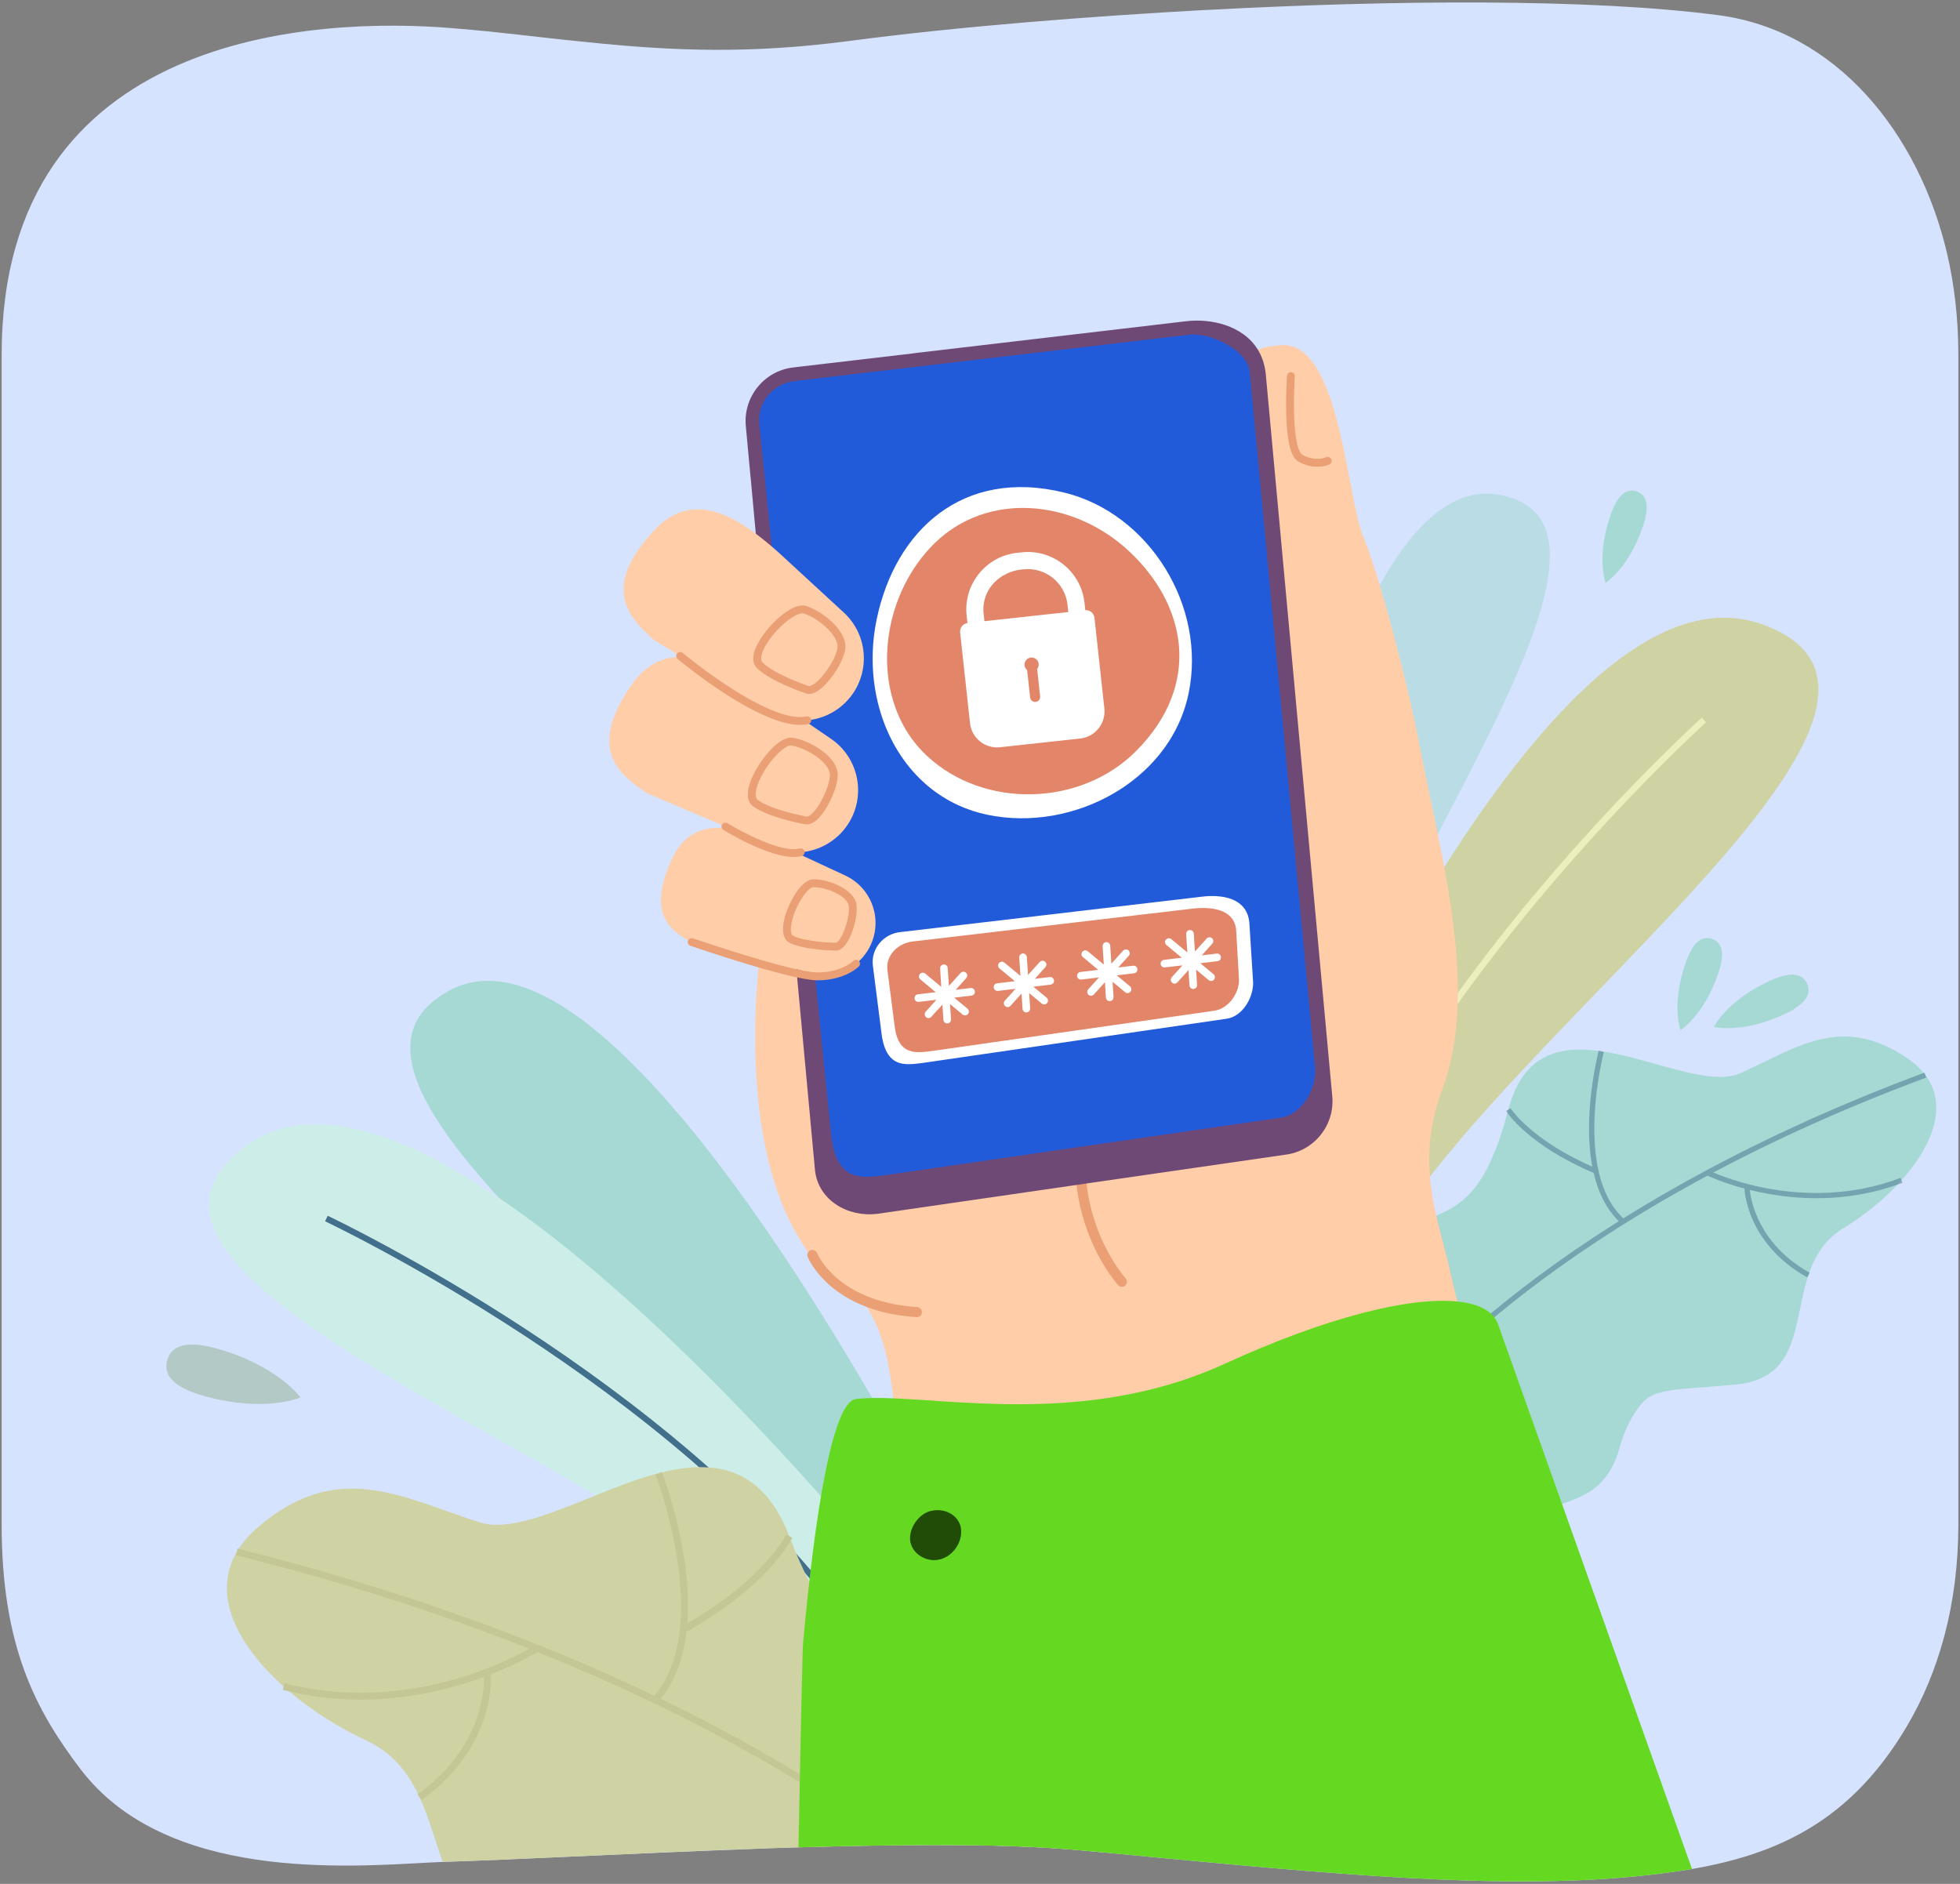 <svg width="386" height="371" viewBox="0 0 386 371" fill="none" xmlns="http://www.w3.org/2000/svg">
<rect x="0" y="0" width="386" height="371" fill="#808080" stroke="none"/>
<path d="M385.674 69.878V300.268C385.674 315.954 381.81 329.464 375.398 340.198C363.383 360.356 347.362 366.426 327.512 368.907C300.803 372.408 268.394 369.624 229.734 365.987C211.419 364.25 207.966 363.79 195.701 363.469C186.6 363.281 172.847 363.252 151.478 363.984C115.595 365.373 104.344 366.098 87.189 366.674C86.322 366.71 85.452 366.753 84.58 366.798C68.299 367.646 32.632 370.521 15.833 348.376C7.1 336.865 0.326 324.314 0.326 300.268V69.878C0.326 5.887 62.945 3.367 89.021 5.543C99.738 6.42 103.987 7.135 115.616 8.298C132.762 10.072 147.785 10.628 167.163 8.08C189.548 5.123 215.067 3.202 237.52 1.955H237.806C274.53 -0.02 313.286 -0.306 338.389 2.985C361.613 6.015 377.846 26.149 383.442 49.871C384.901 56.11 385.674 62.808 385.674 69.878Z" fill="#D6E3FF"/>
<g opacity="0.6">
<path d="M243.604 220.181C243.604 220.181 260.323 91.558 295.054 97.405C329.785 103.253 264.754 181.112 261.073 218.71L243.604 220.181Z" fill="#A6D9D3"/>
</g>
<path d="M244.087 250.737C244.087 250.737 301.223 106.587 347.008 122.942C392.792 139.297 283.351 211.39 268.295 253.859L244.087 250.737Z" fill="#CFD3A3"/>
<path d="M257.614 252.602C267.478 223.084 288.263 194.652 303.961 176C320.98 155.778 335.846 142.382 335.994 142.249L335.164 141.324C335.015 141.458 320.084 154.912 303.009 175.199C287.241 193.935 266.361 222.504 256.434 252.208L257.614 252.602Z" fill="#ECEEBD"/>
<path d="M363.057 241.856C349.68 249.98 359.643 271.035 341.765 272.668C326.641 274.04 325.025 273.161 321.588 278.841C320.41 280.789 319.546 282.907 318.959 285.106C318.255 287.741 316.556 291.851 312.581 294.056C288.294 307.526 239.734 281.505 259.427 251.115C260.849 248.921 263.482 247.355 266.451 245.779C282.56 237.239 290.566 243.222 297.046 218.522C303.529 193.816 331.677 216.301 342.745 211.343C353.814 206.385 362.694 199.484 375.772 208.51C388.854 217.545 376.438 233.741 363.057 241.856Z" fill="#A6D9D3"/>
<g opacity="0.5">
<path d="M277.275 276.086L276.453 275.467C276.726 275.104 304.634 238.889 379.009 211.238L379.367 212.203C305.272 239.751 277.547 275.726 277.275 276.086Z" fill="#426F8B"/>
<path d="M313.925 231.018C300.961 225.533 296.779 219.068 296.608 218.796L297.479 218.246C297.519 218.311 301.693 224.725 314.327 230.069L313.925 231.018Z" fill="#426F8B"/>
<path d="M319.263 240.923C314.794 236.985 312.619 229.838 312.975 220.252C313.242 213.074 314.841 206.965 314.857 206.904L315.852 207.167C315.789 207.406 309.667 231.097 319.945 240.151L319.263 240.923Z" fill="#426F8B"/>
<path d="M338.413 232.415C336.896 231.836 336.039 231.416 336 231.396L336.46 230.476C336.64 230.566 354.705 239.402 374.294 231.968L374.659 232.93C358.874 238.92 344.066 234.57 338.413 232.415Z" fill="#426F8B"/>
<path d="M355.907 251.556C349.649 248.075 346.621 243.484 345.182 240.246C343.616 236.72 343.541 234.043 343.538 233.93L344.568 233.907C344.57 234.011 344.949 244.285 356.408 250.656L355.907 251.556Z" fill="#426F8B"/>
</g>
<path d="M317.147 101.532C318.679 97.028 320.565 96.174 322.331 96.775C324.096 97.375 325.072 99.201 323.541 103.706C320.75 111.911 316.205 114.79 316.205 114.79C316.205 114.79 314.317 109.857 317.147 101.532Z" fill="#A6D9D3"/>
<path d="M348.403 193.212C352.986 191.072 355.029 191.891 355.868 193.688C356.707 195.484 356.024 197.577 351.441 199.717C343.093 203.616 337.539 202.248 337.539 202.248C337.539 202.248 339.933 197.168 348.403 193.212Z" fill="#A6D9D3"/>
<path d="M331.967 189.621C333.522 185.125 335.413 184.281 337.175 184.891C338.937 185.5 339.904 187.332 338.349 191.828C335.517 200.019 330.957 202.874 330.957 202.874C330.957 202.874 329.093 197.932 331.967 189.621Z" fill="#A6D9D3"/>
<path d="M190.938 310.596C190.938 310.596 124.442 175.647 88.502 195.067C52.562 214.486 153.096 275.621 171.209 315.519L190.938 310.596Z" fill="#A6D9D3"/>
<path d="M179.469 315.643C179.469 315.643 86.383 197.759 48.443 225.661C10.503 253.564 132.097 290.045 157.873 325.269L179.469 315.643Z" fill="#CDEEE8"/>
<path d="M167.436 321.134C150.077 296.484 122.888 275.878 103.136 262.932C81.722 248.898 64.204 240.599 64.029 240.516L64.543 239.427C64.718 239.509 82.313 247.845 103.796 261.925C123.635 274.928 150.952 295.635 168.42 320.441L167.436 321.134Z" fill="#426F8B"/>
<path d="M217.626 364.843C216.252 364.7 214.878 364.585 213.504 364.442C208.266 363.955 202.255 363.641 195.701 363.469C190.148 363.354 184.223 363.326 178.04 363.383C177.324 363.383 176.58 363.383 175.865 363.411C171.17 363.469 166.361 363.555 161.467 363.698C158.175 363.783 154.826 363.869 151.477 363.984C147.785 364.127 144.121 364.27 140.4 364.384C140.285 364.413 140.142 364.413 140.028 364.413C138.539 364.47 137.051 364.556 135.563 364.613C134.532 364.642 133.473 364.699 132.414 364.728C125.516 365.043 118.703 365.358 112.091 365.644C103.276 366.045 94.86 366.417 87.189 366.674C85.701 362.581 84.527 358.059 82.638 353.966V353.937C82.523 353.737 82.437 353.565 82.323 353.336V353.307C80.233 348.985 77.256 345.15 72.219 342.802C66.866 340.312 61.513 336.963 56.962 333.099C56.59 332.784 56.218 332.469 55.846 332.126C46.916 324.14 41.592 314.236 46.63 305.621C46.744 305.42 46.887 305.22 47.002 305.019C47.917 303.588 49.12 302.214 50.637 300.898C66.494 287.158 79.146 294.915 94.402 299.781C99.784 301.527 107.483 298.436 115.698 295.144C120.364 293.255 125.172 291.28 129.838 290.078C130.038 290.049 130.21 289.992 130.382 289.963C132.271 289.477 134.132 289.162 135.963 289.019C136.536 288.961 137.08 288.933 137.624 288.933H138.053C145.209 288.933 151.478 292.253 155.428 302.529C155.542 302.815 155.656 303.102 155.771 303.359C156.229 304.533 156.687 305.678 157.145 306.737C157.632 307.825 158.09 308.855 158.547 309.828C158.547 309.828 158.547 309.857 158.576 309.885C162.498 318.129 166.276 322.479 170.484 325.056C177.868 329.578 186.57 328.691 199.565 333.815C203.716 335.446 207.379 337.135 209.583 339.797C216.424 348.155 218.656 356.742 217.626 364.843Z" fill="#CFD3A3"/>
<path d="M178.04 363.383C177.324 363.383 176.58 363.383 175.865 363.411C162.755 353.594 139.971 339.024 105.823 325.342C105.308 325.114 104.793 324.913 104.277 324.713C87.704 318.129 68.498 311.775 46.458 306.279L46.63 305.621L46.801 304.962C46.859 304.991 46.944 304.991 47.002 305.019C80.577 313.435 107.655 323.796 128.836 333.929C129.237 334.129 129.666 334.33 130.067 334.53H130.095C152.536 345.378 168.251 355.912 178.04 363.383Z" fill="#C4C695"/>
<path d="M135.11 321.397C151.322 312.303 155.864 303.206 156.049 302.824L154.826 302.231C154.782 302.321 150.243 311.35 134.444 320.212L135.11 321.397Z" fill="#C4C695"/>
<path d="M129.553 335.178C134.843 329.357 136.651 319.658 134.782 307.131C133.383 297.749 130.389 289.965 130.359 289.888L129.092 290.379C129.21 290.682 140.711 320.879 128.547 334.265L129.553 335.178Z" fill="#C4C695"/>
<path d="M103.177 326.814C105.084 325.833 106.147 325.156 106.196 325.124L105.456 323.984C105.234 324.129 82.818 338.368 56.022 331.478L55.684 332.793C77.276 338.345 96.074 330.47 103.177 326.814Z" fill="#C4C695"/>
<path d="M83.017 354.494C90.722 349.011 94.025 342.542 95.439 338.082C96.978 333.226 96.685 329.701 96.672 329.553L95.318 329.674C95.329 329.809 96.335 343.349 82.229 353.387L83.017 354.494Z" fill="#C4C695"/>
<path d="M40.141 274.904C33.582 273.07 32.213 270.441 32.931 267.87C33.65 265.3 36.184 263.76 42.743 265.593C54.691 268.932 59.166 275.201 59.166 275.201C59.166 275.201 52.264 278.291 40.141 274.904Z" fill="#B2C9C6"/>
<path d="M150.235 183.333C150.235 183.333 143.847 221.489 157.327 243.764C164.401 255.451 167.821 253.014 170.843 257.637C178.273 269.002 175.224 290.712 179.368 300.178C185.005 313.057 192.878 311.763 192.878 311.763L295.64 284.783C295.64 284.783 291.145 274.731 285.331 249.269C283.206 239.962 278.623 229.071 283.956 214.802C291.393 194.906 283.928 169.371 279.273 145.332C277.09 134.06 271.585 113.096 268.478 105.683C265.204 97.873 263.874 67.404 252.479 67.97C232.345 68.97 242.647 95.912 241.31 110.114C239.973 124.316 150.235 183.333 150.235 183.333Z" fill="#FFCDA8"/>
<path d="M221.058 253.406C220.749 253.442 220.429 253.334 220.204 253.086C220.007 252.869 215.362 247.67 213.051 238.91C211.695 233.767 211.435 228.463 212.279 223.146C213.331 216.527 216.105 209.877 220.526 203.383C220.835 202.929 221.454 202.812 221.908 203.121C222.362 203.43 222.479 204.049 222.171 204.503C217.916 210.753 215.249 217.13 214.244 223.458C213.443 228.5 213.69 233.528 214.975 238.402C217.164 246.699 221.634 251.701 221.679 251.751C222.047 252.158 222.016 252.787 221.609 253.155C221.45 253.3 221.256 253.383 221.058 253.406Z" fill="#EA9F75"/>
<path d="M262.349 215.622L249.269 73.543C249.058 71.704 248.507 70.154 247.719 68.867C244.724 63.982 238.342 62.721 233.745 63.246L180.501 69.498L179.555 69.629L161.379 71.757L156.23 72.361C150.399 73.044 146.222 78.324 146.905 84.155L147.562 91.299L147.93 95.135L148.245 98.576L148.849 105.116L150.767 125.709L151.397 132.355V132.381L151.87 137.425L152.159 140.472V140.761L152.816 147.695L153.998 160.435L154.602 166.897V166.923L154.681 167.685V167.842L155.758 179.426L155.784 179.636L156.31 185.179L156.835 190.879L156.914 191.667V191.693L160.512 230.542C161.195 236.347 166.895 239.736 172.727 239.053L212.022 233.353H212.049L213.992 233.064L253.025 227.416C258.856 226.733 263.032 221.453 262.349 215.622Z" fill="#6F4975"/>
<path d="M234.1 65.931L156.504 75.038C152.169 75.547 149.056 79.376 149.551 83.59L163.678 223.379C164.721 232.937 169.814 231.968 174.148 231.46L252.09 220.123C256.425 219.614 259.462 214.214 258.967 209.999L246.117 73.168C245.622 68.953 238.435 65.422 234.1 65.931Z" fill="#225BD9"/>
<path d="M236.838 176.572L177.238 183.567C173.908 183.958 171.517 186.899 171.897 190.136L173.558 203.139C174.359 210.48 178.271 209.736 181.6 209.345L241.466 200.638C244.796 200.247 247.128 196.099 246.748 192.862L246.069 182.13C245.866 176.535 240.168 176.181 236.838 176.572Z" fill="white"/>
<path d="M234.982 178.926L179.769 185.407C176.684 185.769 174.442 188.26 174.76 190.971L176.162 201.859C176.828 208.008 180.455 207.344 183.539 206.982L239.016 199.063C242.101 198.701 244.302 195.198 243.984 192.486L243.465 183.493C243.335 178.802 238.068 178.564 234.982 178.926Z" fill="#E28569"/>
<path d="M191.989 195.235C191.94 194.822 191.566 194.528 191.154 194.577L188.214 194.927L190.294 192.618C190.572 192.31 190.548 191.835 190.24 191.557C189.932 191.279 189.456 191.304 189.178 191.612L186.871 194.172L186.644 190.639C186.617 190.225 186.261 189.911 185.846 189.937C185.432 189.964 185.117 190.321 185.144 190.735L185.376 194.353L182.213 191.725C181.894 191.46 181.42 191.503 181.155 191.823C180.889 192.142 180.933 192.616 181.252 192.881L184.277 195.395L180.774 195.811C180.362 195.86 180.067 196.234 180.116 196.646C180.162 197.028 180.486 197.309 180.862 197.309C180.891 197.309 180.921 197.307 180.951 197.304L184.419 196.891L182.302 199.24C182.024 199.548 182.049 200.023 182.357 200.301C182.5 200.431 182.68 200.494 182.86 200.494C183.065 200.494 183.27 200.411 183.418 200.246L185.599 197.827L185.792 200.843C185.818 201.241 186.148 201.547 186.541 201.547C186.558 201.547 186.574 201.546 186.59 201.545C187.005 201.518 187.319 201.161 187.292 200.747L187.099 197.74L189.575 199.797C189.715 199.913 189.885 199.97 190.054 199.97C190.27 199.97 190.484 199.878 190.633 199.699C190.898 199.38 190.854 198.906 190.535 198.641L187.928 196.474L191.332 196.07C191.744 196.02 192.038 195.647 191.989 195.235Z" fill="white"/>
<path d="M207.575 193.071C207.526 192.659 207.152 192.365 206.74 192.414L203.8 192.764L205.881 190.455C206.158 190.147 206.134 189.672 205.826 189.394C205.518 189.116 205.042 189.141 204.764 189.449L202.457 192.009L202.23 188.476C202.203 188.062 201.847 187.748 201.432 187.774C201.018 187.801 200.703 188.158 200.73 188.572L200.962 192.19L197.799 189.562C197.48 189.297 197.006 189.34 196.741 189.66C196.476 189.979 196.519 190.453 196.838 190.718L199.863 193.232L196.36 193.648C195.948 193.697 195.653 194.071 195.703 194.483C195.748 194.865 196.072 195.146 196.448 195.146C196.478 195.146 196.507 195.144 196.537 195.141L200.005 194.728L197.888 197.077C197.61 197.385 197.635 197.86 197.943 198.138C198.086 198.268 198.266 198.331 198.446 198.331C198.651 198.331 198.856 198.248 199.004 198.083L201.185 195.664L201.378 198.68C201.404 199.078 201.734 199.384 202.127 199.384C202.144 199.384 202.16 199.383 202.176 199.382C202.591 199.355 202.905 198.998 202.878 198.584L202.685 195.577L205.16 197.634C205.301 197.75 205.471 197.807 205.64 197.807C205.856 197.807 206.07 197.715 206.219 197.536C206.484 197.217 206.44 196.743 206.121 196.478L203.514 194.311L206.918 193.907C207.33 193.858 207.624 193.484 207.575 193.071Z" fill="white"/>
<path d="M223.995 190.838C223.946 190.426 223.573 190.132 223.16 190.181L220.22 190.531L222.301 188.222C222.579 187.914 222.554 187.439 222.246 187.161C221.938 186.883 221.462 186.908 221.185 187.216L218.877 189.776L218.65 186.243C218.624 185.829 218.267 185.515 217.852 185.541C217.438 185.568 217.124 185.925 217.15 186.339L217.382 189.957L214.219 187.329C213.9 187.064 213.426 187.107 213.161 187.427C212.896 187.746 212.94 188.22 213.259 188.485L216.284 190.999L212.78 191.415C212.368 191.464 212.074 191.838 212.123 192.25C212.168 192.632 212.493 192.913 212.868 192.913C212.898 192.913 212.928 192.911 212.958 192.907L216.425 192.495L214.308 194.844C214.03 195.152 214.055 195.627 214.363 195.905C214.507 196.034 214.687 196.098 214.866 196.098C215.071 196.098 215.276 196.014 215.424 195.85L217.605 193.431L217.798 196.447C217.824 196.845 218.154 197.151 218.548 197.151C218.564 197.151 218.58 197.15 218.597 197.149C219.011 197.122 219.325 196.765 219.298 196.351L219.105 193.344L221.581 195.401C221.721 195.517 221.891 195.574 222.061 195.574C222.276 195.574 222.49 195.482 222.639 195.303C222.904 194.984 222.86 194.51 222.541 194.245L219.934 192.078L223.337 191.673C223.75 191.624 224.045 191.251 223.995 190.838Z" fill="white"/>
<path d="M240.448 188.451C240.399 188.039 240.025 187.744 239.613 187.794L236.672 188.143L238.753 185.835C239.031 185.527 239.007 185.051 238.698 184.774C238.391 184.496 237.915 184.52 237.637 184.829L235.33 187.388L235.103 183.856C235.076 183.442 234.72 183.128 234.305 183.154C233.891 183.181 233.576 183.538 233.603 183.952L233.835 187.57L230.672 184.942C230.353 184.677 229.879 184.72 229.614 185.039C229.348 185.359 229.392 185.832 229.711 186.098L232.736 188.611L229.233 189.028C228.821 189.077 228.526 189.451 228.575 189.863C228.621 190.245 228.945 190.526 229.321 190.526C229.35 190.526 229.38 190.524 229.41 190.52L232.878 190.108L230.761 192.456C230.483 192.765 230.508 193.24 230.816 193.518C230.959 193.647 231.139 193.711 231.319 193.711C231.524 193.711 231.729 193.627 231.877 193.463L234.058 191.044L234.251 194.06C234.277 194.458 234.607 194.763 235 194.763C235.017 194.763 235.033 194.763 235.049 194.762C235.464 194.735 235.778 194.378 235.751 193.964L235.558 190.957L238.033 193.013C238.174 193.13 238.344 193.187 238.513 193.187C238.729 193.187 238.943 193.095 239.092 192.916C239.357 192.596 239.313 192.123 238.994 191.857L236.387 189.691L239.791 189.286C240.203 189.237 240.497 188.864 240.448 188.451Z" fill="white"/>
<path d="M234.069 136.625C233.35 140.052 232.012 143.198 230.2 146.011C227.96 149.491 224.991 152.461 221.564 154.825C220.863 155.308 220.143 155.765 219.407 156.196C212.009 160.533 202.907 162.227 194.428 160.447C192.42 160.025 190.53 159.4 188.764 158.594C186.538 157.58 184.512 156.283 182.695 154.753C181.668 153.886 180.706 152.945 179.816 151.939L179.816 151.937C173.078 144.325 170.343 132.969 172.677 121.853C176.297 104.611 189.489 92.06 209.637 97.017C226.299 101.117 237.689 119.382 234.069 136.625Z" fill="white"/>
<path d="M182.59 148.894C180.348 146.812 178.606 144.382 177.335 141.738C175.762 138.468 174.912 134.869 174.731 131.19C174.695 130.437 174.686 129.682 174.705 128.925C174.891 121.325 177.858 113.601 183.148 107.906C184.4 106.558 185.751 105.39 187.18 104.399C188.979 103.149 190.899 102.177 192.896 101.47C194.026 101.071 195.182 100.755 196.353 100.524L196.354 100.525C205.218 98.769 215.032 101.75 222.303 108.504C233.581 118.979 236.872 134.686 223.757 147.892C212.911 158.814 193.869 159.37 182.59 148.894Z" fill="#E28569"/>
<path d="M214.69 128.879L191.475 131.409L190.369 121.254C190.043 118.27 190.9 115.338 192.78 112.999C194.659 110.659 197.338 109.192 200.322 108.867L201.197 108.771C204.181 108.446 207.112 109.303 209.452 111.182C211.792 113.062 213.259 115.741 213.584 118.724L214.69 128.879ZM194.459 127.695L210.976 125.895L210.235 119.089C209.765 114.777 205.874 111.651 201.562 112.121L200.686 112.216C197.798 112.72 195.468 114.444 194.363 116.816C193.798 118.03 193.558 119.429 193.717 120.889L194.459 127.695Z" fill="white"/>
<path d="M212.743 145.435L196.941 147.157C193.998 147.478 191.353 145.352 191.032 142.409L189.087 124.552C188.985 123.624 189.656 122.79 190.584 122.689L213.683 120.172C214.611 120.071 215.445 120.742 215.546 121.669L217.491 139.526C217.812 142.469 215.686 145.115 212.743 145.435Z" fill="white"/>
<path d="M204.551 130.733C204.468 129.967 203.779 129.413 203.012 129.497C202.246 129.58 201.692 130.269 201.775 131.036C201.817 131.417 202.008 131.745 202.284 131.969L202.87 137.352C202.93 137.896 203.419 138.29 203.964 138.23C204.508 138.171 204.901 137.682 204.842 137.137L204.256 131.754C204.477 131.476 204.593 131.114 204.551 130.733Z" fill="#E28569"/>
<path d="M127.392 156.202L149.811 165.729C155.396 169.551 163.025 168.124 166.849 162.54C170.673 156.955 169.247 149.328 163.662 145.502L149.186 135.59C139.247 128.989 130.392 126.053 124.24 135.05C115.555 147.751 121.992 152.503 127.392 156.202Z" fill="#FFCDA8"/>
<path d="M327.512 368.907C329.452 368.664 331.355 368.387 333.222 368.066C319.302 329.025 295.467 262.019 295.026 260.775C294.107 258.253 291.322 256.756 287.015 256.31H286.989C277.742 255.364 261.43 259.304 241.309 268.524C216.355 279.977 191.113 275.984 175.931 275.38H175.904C173.093 275.248 170.625 275.275 168.575 275.511C163.866 276.058 160.384 298.965 158.149 323.691C158.009 325.234 157.599 346.46 157.248 363.799C175.366 363.259 187.446 363.298 195.701 363.468C207.966 363.79 211.419 364.25 229.733 365.987C268.394 369.624 300.803 372.408 327.512 368.907Z" fill="#65D922"/>
<path d="M158.928 162.371C158.803 162.371 158.679 162.359 158.557 162.334C158.139 162.258 151.447 161.026 148.34 158.808C147.059 157.893 146.937 155.976 147.994 153.409C148.768 151.532 150.108 149.456 151.58 147.857C152.789 146.545 154.56 145.035 156.136 145.291C159.721 145.875 165.077 149.134 164.982 152.714C164.909 155.457 162.66 160.068 160.607 161.685C160.028 162.142 159.465 162.371 158.928 162.371ZM155.758 146.808C154.306 146.808 150.954 150.285 149.425 153.998C148.701 155.754 148.63 157.114 149.239 157.548C152.094 159.587 158.773 160.801 158.84 160.813L158.865 160.818C159.033 160.853 159.327 160.724 159.649 160.47C161.357 159.125 163.374 154.971 163.435 152.673C163.502 150.175 158.846 147.3 155.887 146.818C155.846 146.812 155.803 146.808 155.758 146.808Z" fill="#EA9F75"/>
<path d="M128.742 126.016L149.565 138.658C154.544 143.241 162.298 142.922 166.884 137.943C171.469 132.964 171.15 125.212 166.171 120.625L153.265 108.74C144.374 100.783 136.032 96.609 128.654 104.631C118.238 115.957 123.928 121.581 128.742 126.016Z" fill="#FFCDA8"/>
<path d="M159.348 136.661C159.124 136.661 158.91 136.625 158.706 136.551C158.302 136.417 151.857 134.237 149.1 131.597C147.964 130.509 148.117 128.594 149.532 126.205C150.566 124.458 152.191 122.596 153.877 121.225C155.26 120.099 157.23 118.858 158.753 119.338C160.461 119.876 162.467 121.132 163.988 122.614C165.852 124.43 166.724 126.325 166.444 127.952C165.979 130.655 163.092 134.897 160.828 136.203C160.299 136.509 159.804 136.661 159.348 136.661ZM158.011 120.775C156.472 120.775 152.841 123.653 150.863 126.993C149.896 128.626 149.631 129.962 150.171 130.48C152.704 132.907 159.14 135.065 159.205 135.086L159.229 135.095C159.391 135.155 159.7 135.068 160.055 134.863C161.938 133.777 164.529 129.955 164.919 127.689C165.343 125.227 161.148 121.715 158.288 120.814C158.205 120.787 158.112 120.775 158.011 120.775Z" fill="#EA9F75"/>
<path d="M137.856 186.316L157.772 191.113C162.935 193.51 169.064 191.269 171.463 186.107C173.862 180.945 171.621 174.816 166.459 172.416L153.078 166.199C143.919 162.102 136.168 160.893 132.311 169.208C126.867 180.947 132.864 183.996 137.856 186.316Z" fill="#FFCDA8"/>
<path d="M164.613 187.209C164.593 187.209 164.573 187.209 164.553 187.208C164.179 187.203 158.443 187.106 155.539 185.686C154.818 185.334 153.716 184.271 154.438 181.118C155.18 177.88 157.788 173.171 160.186 173.161C160.196 173.161 160.206 173.161 160.215 173.161C163.314 173.161 168.25 175.161 168.675 178.199C168.998 180.511 167.756 184.699 166.258 186.346C165.736 186.919 165.184 187.209 164.613 187.209ZM160.214 174.708C160.207 174.708 160.2 174.708 160.193 174.708C159.077 174.713 156.693 178.207 155.946 181.464C155.609 182.938 155.715 184.05 156.218 184.296C158.844 185.58 164.525 185.661 164.582 185.661L164.608 185.662C164.666 185.663 164.852 185.593 165.113 185.305C166.301 183.999 167.402 180.263 167.143 178.413C166.861 176.396 162.697 174.708 160.214 174.708Z" fill="#EA9F75"/>
<path d="M157.606 142.759C149.082 142.759 134.124 130.332 133.452 129.77C133.125 129.496 133.081 129.008 133.355 128.681C133.629 128.353 134.117 128.31 134.445 128.584C134.488 128.62 138.782 132.199 143.963 135.517C150.69 139.825 155.827 141.752 158.82 141.09C159.236 140.998 159.65 141.261 159.742 141.678C159.834 142.095 159.571 142.508 159.154 142.601C158.668 142.708 158.15 142.759 157.606 142.759Z" fill="#EA9F75"/>
<path d="M156.333 168.771C151.149 168.771 142.849 163.676 142.461 163.436C142.098 163.212 141.986 162.735 142.21 162.371C142.435 162.008 142.912 161.896 143.275 162.121C146.044 163.833 153.994 168.063 157.481 167.089C157.893 166.973 158.319 167.214 158.434 167.626C158.549 168.037 158.309 168.464 157.897 168.579C157.422 168.711 156.896 168.771 156.333 168.771Z" fill="#EA9F75"/>
<path d="M259.411 91.91C258.377 91.911 257.091 91.684 255.722 90.905C254.78 90.37 253.505 88.817 253.307 81.551C253.202 77.722 253.459 74.047 253.462 74.011C253.492 73.584 253.862 73.263 254.289 73.294C254.715 73.324 255.036 73.694 255.005 74.12C255.003 74.157 254.75 77.765 254.854 81.519C255.038 88.224 256.151 89.369 256.487 89.561C258.989 90.983 261.082 90.097 261.17 90.058C261.56 89.888 262.016 90.063 262.189 90.452C262.362 90.841 262.191 91.295 261.803 91.47C261.737 91.501 260.802 91.91 259.411 91.91Z" fill="#EA9F75"/>
<path d="M180.677 259.379C180.618 259.386 180.559 259.388 180.498 259.384C171.696 258.842 166.358 255.688 163.431 253.138C160.205 250.328 159.105 247.628 159.06 247.514C158.856 247.004 159.105 246.426 159.616 246.222C160.124 246.019 160.702 246.267 160.906 246.775C160.916 246.799 161.922 249.217 164.829 251.718C167.52 254.031 172.444 256.895 180.62 257.398C181.169 257.432 181.586 257.904 181.552 258.452C181.522 258.94 181.145 259.324 180.677 259.379Z" fill="#EA9F75"/>
<path d="M161.021 193.054C160.996 193.054 160.973 193.054 160.948 193.054C155.726 193.031 136.766 186.533 135.961 186.257C135.557 186.118 135.342 185.678 135.481 185.274C135.62 184.87 136.06 184.655 136.464 184.793C136.658 184.861 155.985 191.485 160.955 191.507C160.977 191.507 160.998 191.507 161.02 191.507C165.75 191.507 168.018 189.263 168.04 189.241C168.34 188.936 168.83 188.933 169.134 189.233C169.438 189.533 169.442 190.023 169.142 190.327C169.032 190.439 166.389 193.054 161.021 193.054Z" fill="#EA9F75"/>
<path d="M179.248 303.395C178.965 300.978 180.903 298.14 183.267 297.57C186.354 296.825 188.977 298.656 189.261 301.072C189.593 303.901 187.418 306.871 184.495 307.214C182.079 307.498 179.532 305.811 179.248 303.395Z" fill="#214C07"/>
</svg>
